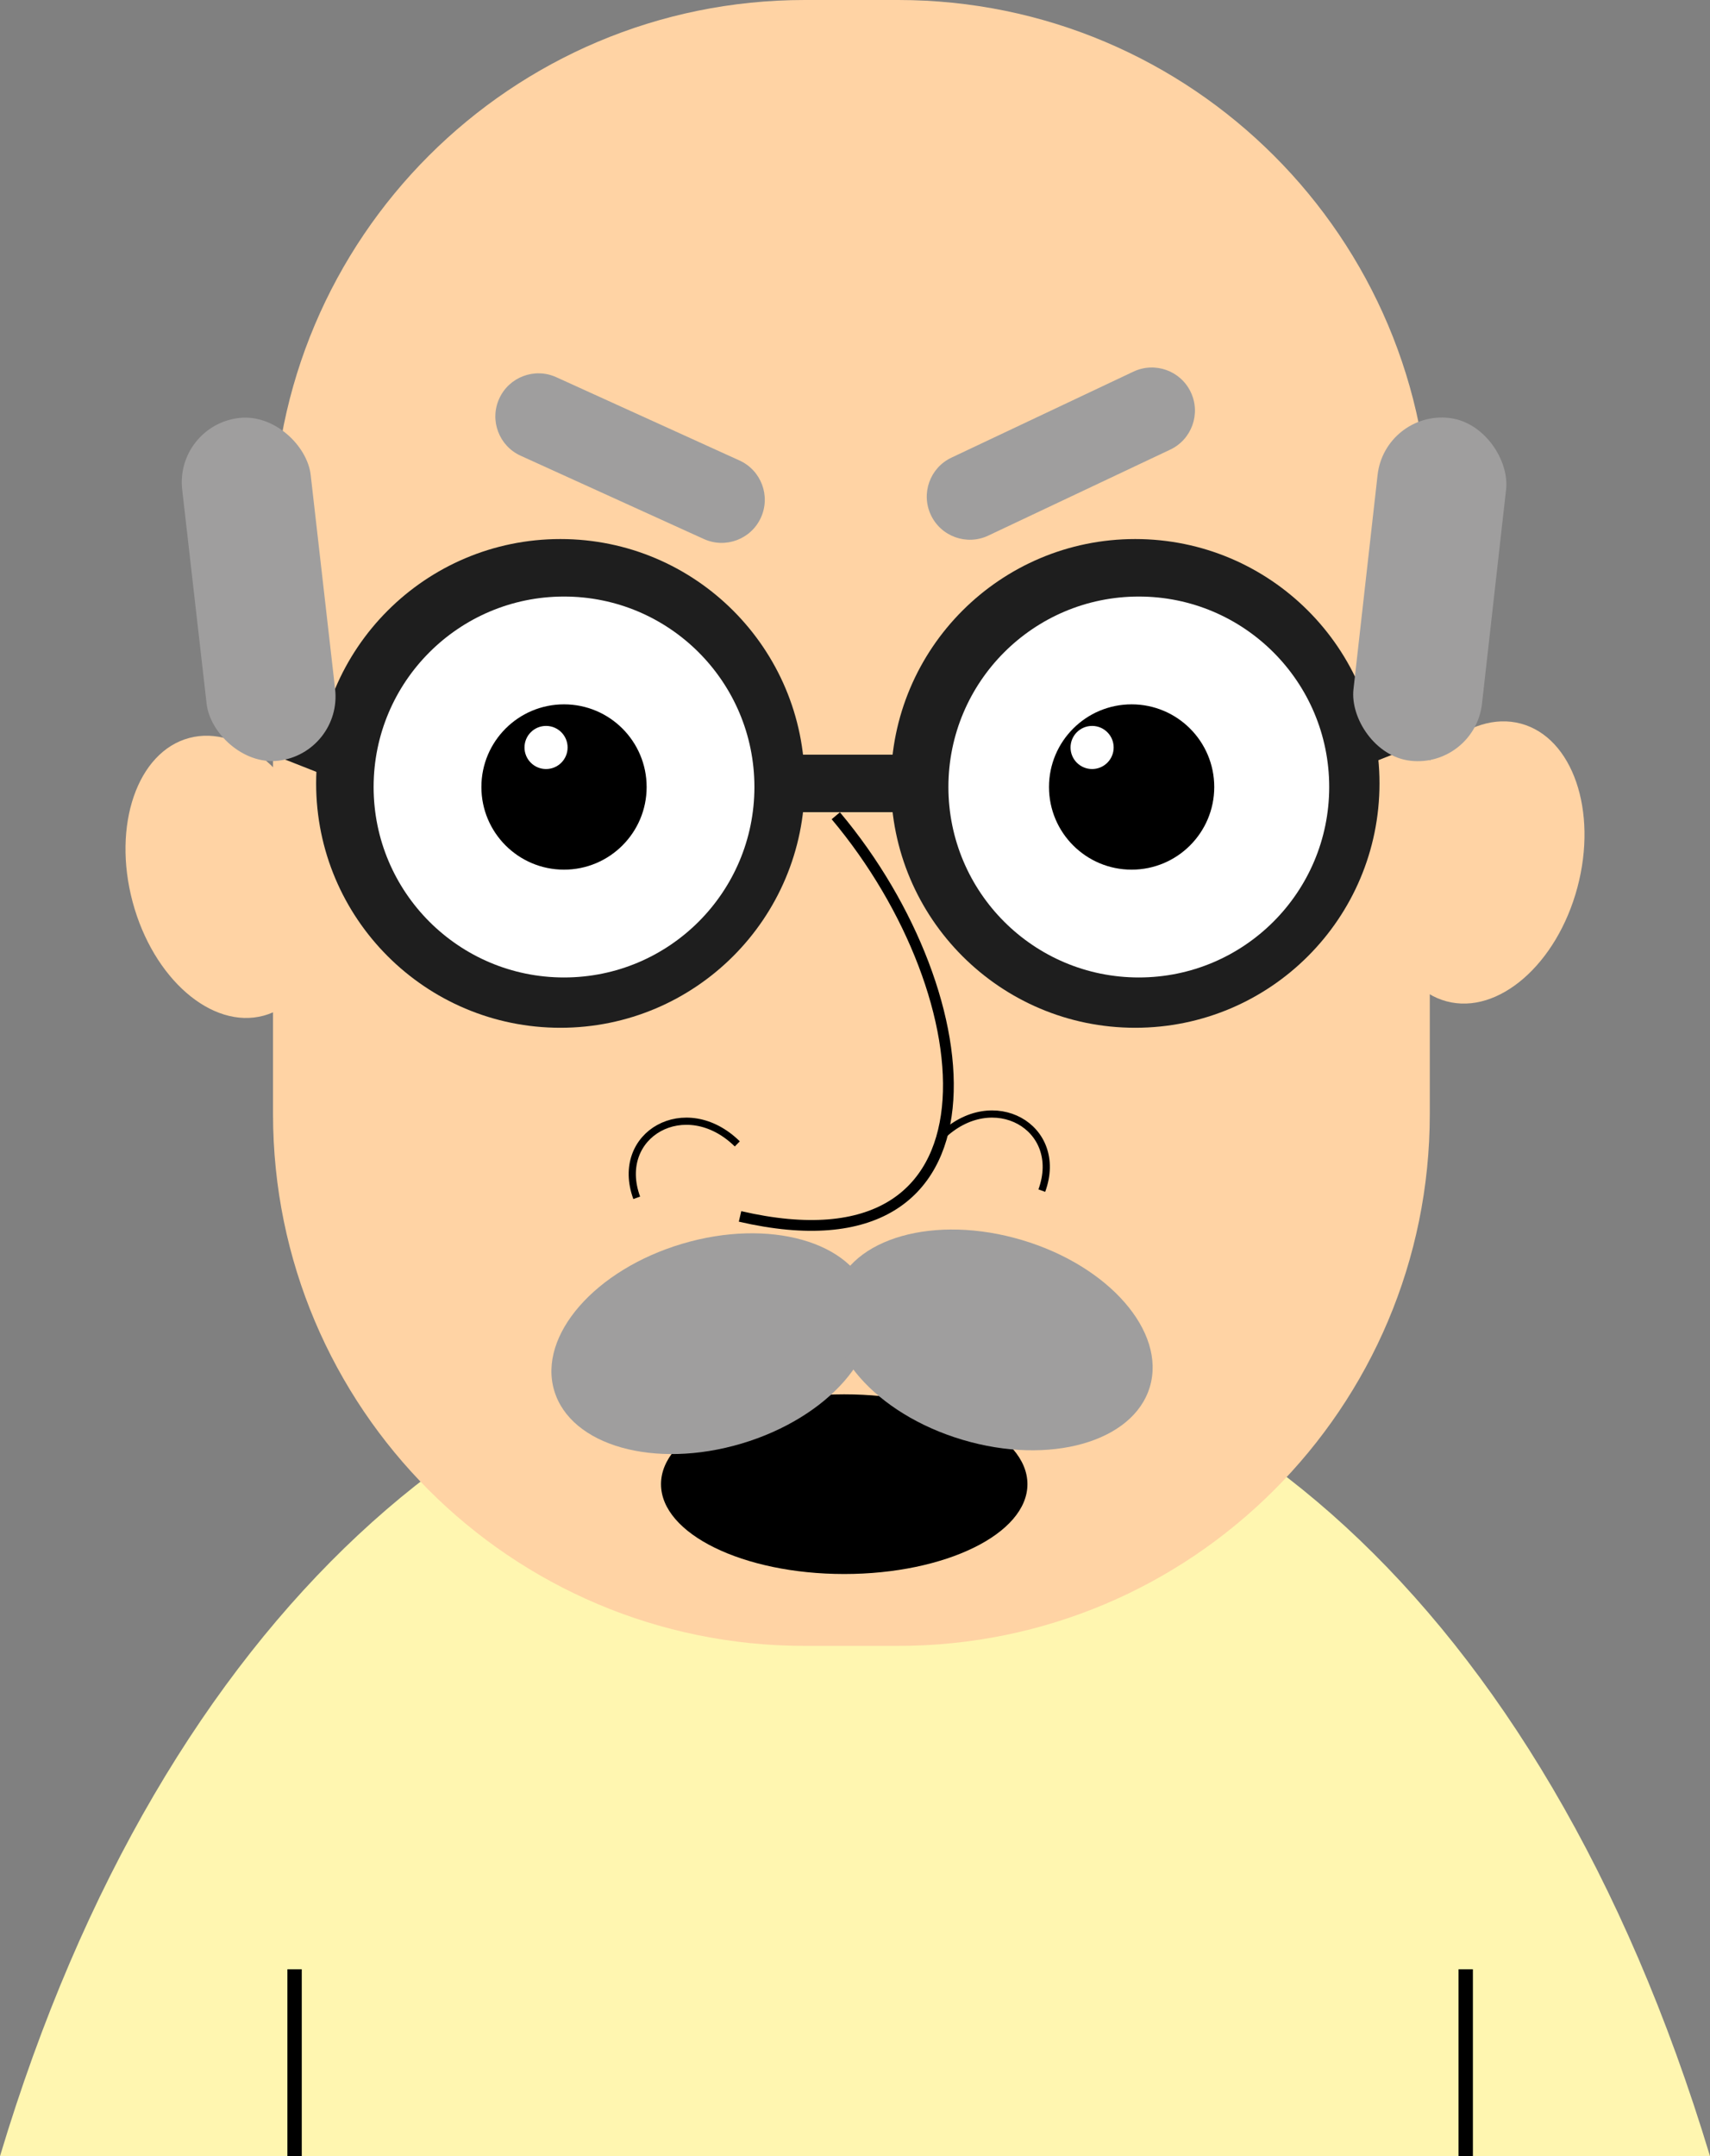 <svg width="238" height="300" viewBox="0 0 238 300" fill="none" xmlns="http://www.w3.org/2000/svg">
<rect x="0" y="0" width="238" height="300" fill="#808080" stroke="none"/>
<path d="M0 300C45.769 147.348 190.705 143.331 238 300H0Z" fill="#FFF6B0"/>
<line x1="41" y1="274" x2="41" y2="300" stroke="black" stroke-width="2"/>
<line x1="204" y1="274" x2="204" y2="300" stroke="black" stroke-width="2"/>
<path d="M38 74C38 33.131 71.131 0 112 0H125C165.869 0 199 33.131 199 74V155C199 195.869 165.869 229 125 229H112C71.131 229 38 195.869 38 155V74Z" fill="#FFD3A4"/>
<ellipse cx="206.5" cy="120" rx="13.5" ry="20" transform="rotate(15 206.5 120)" fill="#FFD3A4"/>
<ellipse cx="31.5" cy="122" rx="13.5" ry="20" transform="rotate(-15 31.5 122)" fill="#FFD3A4"/>
<path d="M116.327 113.5C137.566 138.792 140.898 178.02 103 169.245" stroke="black" stroke-width="1.5"/>
<circle cx="78" cy="109" r="34" fill="#1E1E1E"/>
<circle cx="78.5" cy="109.5" r="26.5" fill="white"/>
<circle cx="78.5" cy="109.5" r="11.5" fill="black"/>
<circle cx="158" cy="109" r="34" fill="#1E1E1E"/>
<circle cx="158.5" cy="109.5" r="26.5" fill="white"/>
<circle cx="157.5" cy="109.5" r="11.5" fill="black"/>
<rect x="110" y="105" width="16" height="8" fill="#1E1E1E"/>
<rect x="36.932" y="96" width="16" height="8" transform="rotate(21.499 36.932 96)" fill="#1E1E1E"/>
<rect x="185" y="99.864" width="16" height="8" transform="rotate(-21.5 185 99.864)" fill="#1E1E1E"/>
<rect x="192.74" y="57.144" width="18" height="48" rx="9" transform="rotate(6.421 192.74 57.144)" fill="#9F9E9E"/>
<rect x="24.338" y="59.175" width="18" height="48" rx="9" transform="rotate(-6.507 24.338 59.175)" fill="#9F9E9E"/>
<path d="M102.926 64.071C105.943 65.442 107.277 68.999 105.906 72.016V72.016C104.535 75.032 100.978 76.367 97.961 74.996L72.462 63.407C69.446 62.036 68.111 58.479 69.483 55.462V55.462C70.853 52.446 74.41 51.111 77.427 52.483L102.926 64.071Z" fill="#9F9E9E"/>
<path d="M137.551 74.522C134.555 75.938 130.979 74.657 129.563 71.661V71.661C128.148 68.665 129.429 65.088 132.425 63.673L157.749 51.708C160.745 50.292 164.321 51.573 165.737 54.569V54.569C167.153 57.566 165.871 61.142 162.875 62.558L137.551 74.522Z" fill="#9F9E9E"/>
<circle cx="76" cy="104" r="3" fill="white"/>
<circle cx="152" cy="104" r="3" fill="white"/>
<path d="M88.619 166.658C85.398 157.835 95.445 152.116 102.619 159.158" stroke="black"/>
<path d="M145 165.658C148.221 156.835 138.174 151.116 131 158.158" stroke="black"/>
<ellipse cx="117.5" cy="206.5" rx="25.5" ry="12.5" fill="black"/>
<ellipse cx="99.076" cy="186.953" rx="14.5" ry="22.89" transform="rotate(73.418 99.076 186.953)" fill="#9F9E9E"/>
<ellipse cx="138.099" cy="186.429" rx="14.5" ry="22.89" transform="rotate(-73.42 138.099 186.429)" fill="#9F9E9E"/>
</svg>
